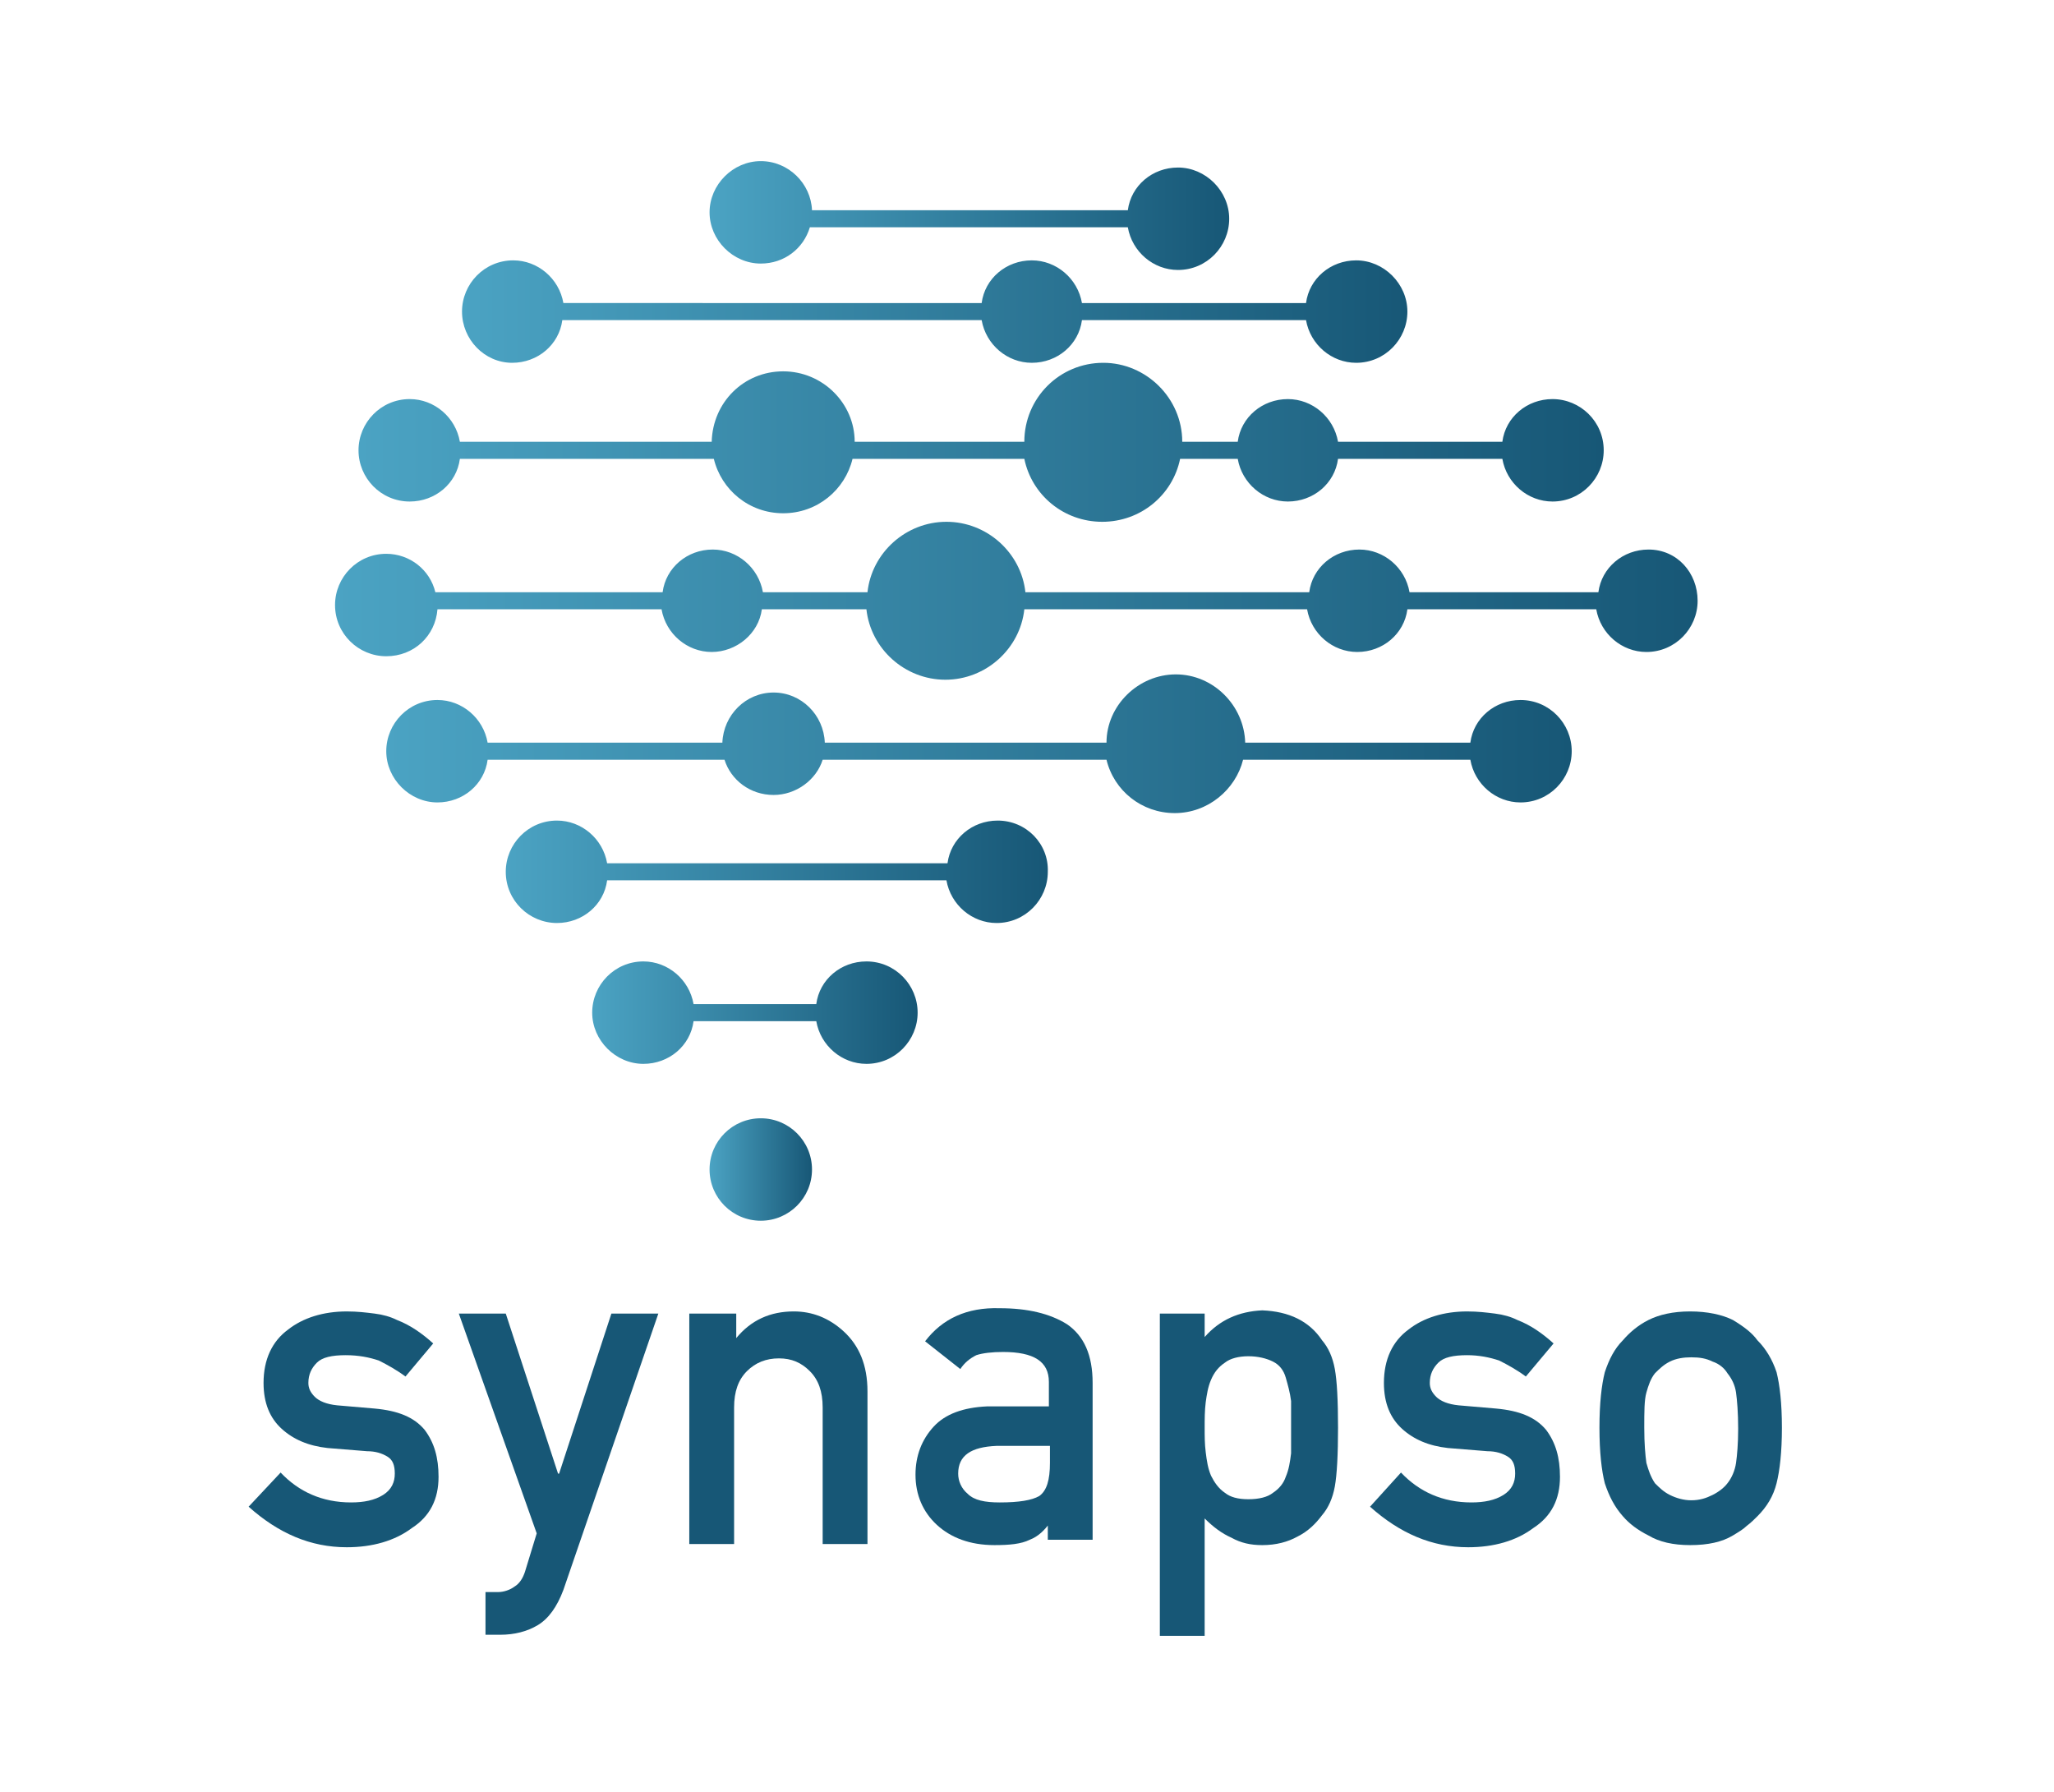 <?xml version="1.0" encoding="utf-8"?>
<!-- Generator: Adobe Illustrator 27.5.0, SVG Export Plug-In . SVG Version: 6.00 Build 0)  -->
<svg version="1.1" id="Layer_2_00000071552502506266464040000015180730903747794308_"
	 xmlns="http://www.w3.org/2000/svg" xmlns:xlink="http://www.w3.org/1999/xlink" x="0px" y="0px" viewBox="0 0 192.5 167.9"
	 style="enable-background:new 0 0 192.5 167.9;" xml:space="preserve">
<style type="text/css">
	.st0{fill:url(#SVGID_1_);}
	.st1{fill:url(#SVGID_00000069390563764112045940000001930840902916144029_);}
	.st2{fill:url(#SVGID_00000139986930905153420050000002048999448194996360_);}
	.st3{fill:url(#SVGID_00000036239363151990679830000014820383933293091504_);}
	.st4{fill:url(#SVGID_00000036954569774817445400000012913033440151690681_);}
	.st5{fill:url(#SVGID_00000052788283458555478140000012428544584059708814_);}
	.st6{fill:url(#SVGID_00000023973365852974309590000002538883503676963496_);}
	.st7{fill:url(#SVGID_00000135660256838837418470000007359710366138748817_);}
	.st8{enable-background:new    ;}
	.st9{fill:#175776;}
</style>
<g id="Layer_1-2">
	
		<linearGradient id="SVGID_1_" gradientUnits="userSpaceOnUse" x1="66.506" y1="149.797" x2="115.32" y2="149.797" gradientTransform="matrix(1 0 0 -1 0 170)">
		<stop  offset="0" style="stop-color:#4BA3C3"/>
		<stop  offset="1" style="stop-color:#175776"/>
	</linearGradient>
	<path class="st0" d="M71.3,24.7c2.2,0,4-1.4,4.6-3.4h29.8c0.4,2.3,2.4,4,4.7,4c2.7,0,4.8-2.2,4.8-4.8s-2.2-4.8-4.8-4.8
		c-2.4,0-4.4,1.7-4.7,4H76.1c-0.1-2.5-2.2-4.6-4.8-4.6c-2.6,0-4.8,2.2-4.8,4.8S68.7,24.7,71.3,24.7L71.3,24.7z"/>
	
		<linearGradient id="SVGID_00000025438654736660911310000006437780539135634591_" gradientUnits="userSpaceOnUse" x1="31.324" y1="113.712" x2="159.348" y2="113.712" gradientTransform="matrix(1 0 0 -1 0 170)">
		<stop  offset="0" style="stop-color:#4BA3C3"/>
		<stop  offset="1" style="stop-color:#175776"/>
	</linearGradient>
	<path style="fill:url(#SVGID_00000025438654736660911310000006437780539135634591_);" d="M154.5,51.5c-2.4,0-4.4,1.7-4.7,4h-17.7
		c-0.4-2.3-2.4-4-4.7-4c-2.4,0-4.4,1.7-4.7,4H96.1c-0.4-3.7-3.6-6.6-7.4-6.6c-3.8,0-7,2.9-7.4,6.6h-9.8c-0.4-2.3-2.4-4-4.7-4
		c-2.4,0-4.4,1.7-4.7,4H40.8c-0.5-2.1-2.4-3.6-4.6-3.6c-2.7,0-4.8,2.2-4.8,4.8c0,2.7,2.2,4.8,4.8,4.8s4.6-1.9,4.8-4.4H62
		c0.4,2.3,2.4,4,4.7,4s4.4-1.7,4.7-4h9.8c0.4,3.7,3.6,6.6,7.4,6.6c3.8,0,7-2.9,7.4-6.6h26.5c0.4,2.3,2.4,4,4.7,4
		c2.4,0,4.4-1.7,4.7-4h17.7c0.4,2.3,2.4,4,4.7,4c2.7,0,4.8-2.2,4.8-4.8S157.2,51.5,154.5,51.5L154.5,51.5z"/>
	
		<linearGradient id="SVGID_00000179615695750574710580000004768912093209290626_" gradientUnits="userSpaceOnUse" x1="36.135" y1="100.242" x2="147.334" y2="100.242" gradientTransform="matrix(1 0 0 -1 0 170)">
		<stop  offset="0" style="stop-color:#4BA3C3"/>
		<stop  offset="1" style="stop-color:#175776"/>
	</linearGradient>
	<path style="fill:url(#SVGID_00000179615695750574710580000004768912093209290626_);" d="M142.5,65.6c-2.4,0-4.4,1.7-4.7,4h-21.1
		c-0.1-3.5-3-6.4-6.5-6.4s-6.5,2.9-6.5,6.4H77.3c-0.1-2.6-2.2-4.7-4.8-4.7c-2.6,0-4.7,2.1-4.8,4.7h-22c-0.4-2.3-2.4-4-4.7-4
		c-2.7,0-4.8,2.2-4.8,4.8s2.2,4.8,4.8,4.8c2.4,0,4.4-1.7,4.7-4h22.2c0.6,1.9,2.4,3.3,4.6,3.3c2.1,0,4-1.4,4.6-3.3h26.6
		c0.7,2.9,3.3,5,6.4,5s5.7-2.2,6.4-5h21.3c0.4,2.3,2.4,4,4.7,4c2.7,0,4.8-2.2,4.8-4.8C147.3,67.8,145.2,65.6,142.5,65.6z"/>
	
		<linearGradient id="SVGID_00000175318698615967837390000011700803442052960176_" gradientUnits="userSpaceOnUse" x1="47.374" y1="88.254" x2="98.333" y2="88.254" gradientTransform="matrix(1 0 0 -1 0 170)">
		<stop  offset="0" style="stop-color:#4BA3C3"/>
		<stop  offset="1" style="stop-color:#175776"/>
	</linearGradient>
	<path style="fill:url(#SVGID_00000175318698615967837390000011700803442052960176_);" d="M93.5,76.9c-2.4,0-4.4,1.7-4.7,4H56.9
		c-0.4-2.3-2.4-4-4.7-4c-2.7,0-4.8,2.2-4.8,4.8c0,2.7,2.2,4.8,4.8,4.8c2.4,0,4.4-1.7,4.7-4h31.8c0.4,2.3,2.4,4,4.7,4
		c2.7,0,4.8-2.2,4.8-4.8C98.3,79.1,96.2,76.9,93.5,76.9z"/>
	
		<linearGradient id="SVGID_00000132773288501032623900000004935241676597731456_" gradientUnits="userSpaceOnUse" x1="55.454" y1="75.056" x2="86.038" y2="75.056" gradientTransform="matrix(1 0 0 -1 0 170)">
		<stop  offset="0" style="stop-color:#4BA3C3"/>
		<stop  offset="1" style="stop-color:#175776"/>
	</linearGradient>
	<path style="fill:url(#SVGID_00000132773288501032623900000004935241676597731456_);" d="M81.2,90.1c-2.4,0-4.4,1.7-4.7,4H65
		c-0.4-2.3-2.4-4-4.7-4c-2.7,0-4.8,2.2-4.8,4.8s2.2,4.8,4.8,4.8c2.4,0,4.4-1.7,4.7-4h11.5c0.4,2.3,2.4,4,4.7,4
		c2.7,0,4.8-2.2,4.8-4.8S83.9,90.1,81.2,90.1z"/>
	
		<linearGradient id="SVGID_00000104673427945959655130000001887498038115352452_" gradientUnits="userSpaceOnUse" x1="43.21" y1="140.865" x2="132.136" y2="140.865" gradientTransform="matrix(1 0 0 -1 0 170)">
		<stop  offset="0" style="stop-color:#4BA3C3"/>
		<stop  offset="1" style="stop-color:#175776"/>
	</linearGradient>
	<path style="fill:url(#SVGID_00000104673427945959655130000001887498038115352452_);" d="M48,34c2.4,0,4.4-1.7,4.7-4h39.3
		c0.4,2.3,2.4,4,4.7,4c2.4,0,4.4-1.7,4.7-4h21c0.4,2.3,2.4,4,4.7,4c2.7,0,4.8-2.2,4.8-4.8s-2.2-4.8-4.8-4.8c-2.4,0-4.4,1.7-4.7,4
		h-21c-0.4-2.3-2.4-4-4.7-4c-2.4,0-4.4,1.7-4.7,4H52.8c-0.4-2.3-2.4-4-4.7-4c-2.7,0-4.8,2.2-4.8,4.8S45.4,34,48,34z"/>
	
		<linearGradient id="SVGID_00000154388439577524864400000015831717379613404305_" gradientUnits="userSpaceOnUse" x1="33.572" y1="128.604" x2="150.288" y2="128.604" gradientTransform="matrix(1 0 0 -1 0 170)">
		<stop  offset="0" style="stop-color:#4BA3C3"/>
		<stop  offset="1" style="stop-color:#175776"/>
	</linearGradient>
	<path style="fill:url(#SVGID_00000154388439577524864400000015831717379613404305_);" d="M38.4,47c2.4,0,4.4-1.7,4.7-4h23.8
		c0.7,2.9,3.3,5.1,6.5,5.1s5.8-2.2,6.5-5.1h16.1c0.7,3.4,3.7,5.9,7.3,5.9c3.6,0,6.6-2.5,7.3-5.9h5.4c0.4,2.3,2.4,4,4.7,4
		c2.4,0,4.4-1.7,4.7-4h15.4c0.4,2.3,2.4,4,4.7,4c2.7,0,4.8-2.2,4.8-4.8c0-2.7-2.2-4.8-4.8-4.8c-2.4,0-4.4,1.7-4.7,4h-15.4
		c-0.4-2.3-2.4-4-4.7-4c-2.4,0-4.4,1.7-4.7,4h-5.2c0-4.1-3.4-7.4-7.4-7.4c-4.1,0-7.4,3.3-7.4,7.4H80.1c0-3.6-3-6.6-6.7-6.6
		c-3.7,0-6.6,2.9-6.7,6.6H43.1c-0.4-2.3-2.4-4-4.7-4c-2.7,0-4.8,2.2-4.8,4.8C33.6,44.8,35.7,47,38.4,47z"/>
	
		<linearGradient id="SVGID_00000076589421979172853190000000592316042300058251_" gradientUnits="userSpaceOnUse" x1="66.496" y1="60.374" x2="76.126" y2="60.374" gradientTransform="matrix(1 0 0 -1 8.744710e-03 170.001)">
		<stop  offset="0" style="stop-color:#4BA3C3"/>
		<stop  offset="1" style="stop-color:#175776"/>
	</linearGradient>
	<circle style="fill:url(#SVGID_00000076589421979172853190000000592316042300058251_);" cx="71.3" cy="109.6" r="4.8"/>
	<g class="st8">
		<path class="st9" d="M26.3,138c1.7,1.8,3.9,2.8,6.6,2.8c1.2,0,2.2-0.2,3-0.7c0.8-0.5,1.1-1.2,1.1-2c0-0.8-0.2-1.3-0.7-1.6
			c-0.5-0.3-1.1-0.5-1.9-0.5l-3.7-0.3c-1.8-0.2-3.2-0.8-4.3-1.8c-1.1-1-1.7-2.4-1.7-4.3c0-2.2,0.8-3.9,2.3-5
			c1.4-1.1,3.3-1.7,5.5-1.7c1,0,1.8,0.1,2.6,0.2c0.8,0.1,1.5,0.3,2.1,0.6c1.3,0.5,2.4,1.3,3.4,2.2l-2.6,3.1
			c-0.8-0.6-1.7-1.1-2.5-1.5c-0.9-0.3-1.9-0.5-3.1-0.5c-1.3,0-2.2,0.2-2.7,0.7c-0.5,0.5-0.8,1.1-0.8,1.9c0,0.5,0.2,0.9,0.6,1.3
			c0.4,0.4,1.1,0.7,2.1,0.8l3.5,0.3c2.2,0.2,3.7,0.8,4.7,2c0.9,1.2,1.3,2.6,1.3,4.4c0,2.1-0.8,3.7-2.5,4.8c-1.6,1.2-3.7,1.8-6.1,1.8
			c-3.4,0-6.4-1.3-9.2-3.8L26.3,138z"/>
		<path class="st9" d="M43,123.1h4.4l4.9,15h0.1l4.9-15h4.4L52.8,149c-0.6,1.6-1.4,2.7-2.4,3.3c-1,0.6-2.2,0.9-3.5,0.9h-1.4v-4h1.2
			c0.5,0,1.1-0.2,1.5-0.5c0.5-0.3,0.8-0.8,1-1.4l1.1-3.6L43,123.1z"/>
		<path class="st9" d="M64.8,123.1H69v2.3H69c1.4-1.7,3.2-2.5,5.4-2.5c1.7,0,3.3,0.6,4.7,1.9c1.4,1.3,2.2,3.1,2.2,5.6v14.3h-4.2
			v-12.8c0-1.5-0.4-2.6-1.2-3.4c-0.8-0.8-1.7-1.2-2.9-1.2s-2.2,0.4-3,1.2c-0.8,0.8-1.2,1.9-1.2,3.4v12.8h-4.2V123.1z"/>
		<path class="st9" d="M98.4,142.7L98.4,142.7c-0.5,0.7-1.1,1.3-1.9,1.6c-0.8,0.4-1.9,0.5-3.3,0.5c-2.3,0-4.1-0.7-5.4-1.9
			c-1.3-1.2-2-2.8-2-4.7c0-1.8,0.6-3.3,1.7-4.5c1.1-1.2,2.8-1.8,5-1.9h5.8v-2.3c0-1.9-1.4-2.8-4.3-2.8c-1,0-1.9,0.1-2.5,0.3
			c-0.6,0.3-1.1,0.7-1.5,1.3l-3.3-2.6c1.6-2.1,3.9-3.2,7-3.1c2.6,0,4.7,0.5,6.3,1.5c1.6,1.1,2.4,2.9,2.4,5.5v14.7h-4.2V142.7z
			 M98.4,135.5h-5c-2.4,0.1-3.6,0.9-3.6,2.6c0,0.7,0.3,1.4,0.9,1.9c0.6,0.6,1.6,0.8,3,0.8c1.8,0,3-0.2,3.7-0.6c0.7-0.5,1-1.5,1-3.1
			V135.5z"/>
		<path class="st9" d="M108.7,123.1h4.2v2.2c1.4-1.6,3.2-2.4,5.4-2.5c2.5,0.1,4.4,1,5.6,2.8c0.6,0.7,1,1.6,1.2,2.7
			c0.2,1.1,0.3,2.9,0.3,5.5c0,2.5-0.1,4.4-0.3,5.5c-0.2,1.1-0.6,2-1.2,2.7c-0.6,0.8-1.3,1.5-2.3,2c-0.9,0.5-2,0.8-3.3,0.8
			c-1.1,0-2-0.2-2.9-0.7c-0.9-0.4-1.7-1-2.5-1.8v11h-4.2V123.1z M117,140.5c1,0,1.8-0.2,2.3-0.6c0.6-0.4,1-0.9,1.2-1.5
			c0.3-0.7,0.4-1.4,0.5-2.2c0-0.8,0-1.6,0-2.4c0-0.9,0-1.7,0-2.5c-0.1-0.8-0.3-1.5-0.5-2.2c-0.2-0.7-0.6-1.2-1.2-1.5
			c-0.6-0.3-1.4-0.5-2.3-0.5c-0.9,0-1.7,0.2-2.2,0.6c-0.6,0.4-1,0.9-1.3,1.6c-0.3,0.7-0.4,1.4-0.5,2.1c-0.1,0.8-0.1,1.6-0.1,2.4
			c0,0.8,0,1.5,0.1,2.3c0.1,0.8,0.2,1.5,0.5,2.2c0.3,0.6,0.7,1.2,1.3,1.6C115.3,140.3,116,140.5,117,140.5z"/>
		<path class="st9" d="M131.3,138c1.7,1.8,3.9,2.8,6.6,2.8c1.2,0,2.2-0.2,3-0.7c0.8-0.5,1.1-1.2,1.1-2c0-0.8-0.2-1.3-0.7-1.6
			c-0.5-0.3-1.1-0.5-1.9-0.5l-3.7-0.3c-1.8-0.2-3.2-0.8-4.3-1.8c-1.1-1-1.7-2.4-1.7-4.3c0-2.2,0.8-3.9,2.3-5
			c1.4-1.1,3.3-1.7,5.5-1.7c1,0,1.8,0.1,2.6,0.2c0.8,0.1,1.5,0.3,2.1,0.6c1.3,0.5,2.4,1.3,3.4,2.2l-2.6,3.1
			c-0.8-0.6-1.7-1.1-2.5-1.5c-0.9-0.3-1.9-0.5-3-0.5c-1.3,0-2.2,0.2-2.7,0.7c-0.5,0.5-0.8,1.1-0.8,1.9c0,0.5,0.2,0.9,0.6,1.3
			c0.4,0.4,1.1,0.7,2.1,0.8l3.5,0.3c2.2,0.2,3.7,0.8,4.7,2c0.9,1.2,1.3,2.6,1.3,4.4c0,2.1-0.8,3.7-2.5,4.8c-1.6,1.2-3.7,1.8-6.1,1.8
			c-3.4,0-6.4-1.3-9.2-3.8L131.3,138z"/>
		<path class="st9" d="M149.9,133.8c0-2.3,0.2-4,0.5-5.2c0.4-1.2,0.9-2.2,1.7-3c0.6-0.7,1.4-1.4,2.4-1.9c1-0.5,2.3-0.8,3.9-0.8
			c1.6,0,3,0.3,4,0.8c1,0.6,1.8,1.2,2.3,1.9c0.8,0.8,1.4,1.8,1.8,3c0.3,1.2,0.5,2.9,0.5,5.2c0,2.3-0.2,4-0.5,5.2
			c-0.3,1.2-0.9,2.2-1.8,3.1c-0.3,0.3-0.6,0.6-1,0.9c-0.3,0.3-0.8,0.6-1.3,0.9c-1,0.6-2.3,0.9-4,0.9c-1.6,0-2.9-0.3-3.9-0.9
			c-1-0.5-1.8-1.1-2.4-1.8c-0.8-0.9-1.3-1.9-1.7-3.1C150.1,137.8,149.9,136.1,149.9,133.8z M162.9,133.9c0-1.5-0.1-2.7-0.2-3.4
			c-0.1-0.7-0.4-1.3-0.8-1.8c-0.3-0.5-0.8-0.9-1.4-1.1c-0.6-0.3-1.2-0.4-2-0.4c-0.7,0-1.4,0.1-2,0.4c-0.6,0.3-1,0.7-1.4,1.1
			c-0.4,0.5-0.6,1.1-0.8,1.8c-0.2,0.7-0.2,1.8-0.2,3.3c0,1.5,0.1,2.6,0.2,3.3c0.2,0.7,0.4,1.3,0.8,1.9c0.4,0.4,0.8,0.8,1.4,1.1
			c0.6,0.3,1.3,0.5,2,0.5c0.8,0,1.4-0.2,2-0.5c0.6-0.3,1.1-0.7,1.4-1.1c0.4-0.5,0.7-1.2,0.8-1.9
			C162.8,136.4,162.9,135.3,162.9,133.9z"/>
	</g>
</g>
</svg>
